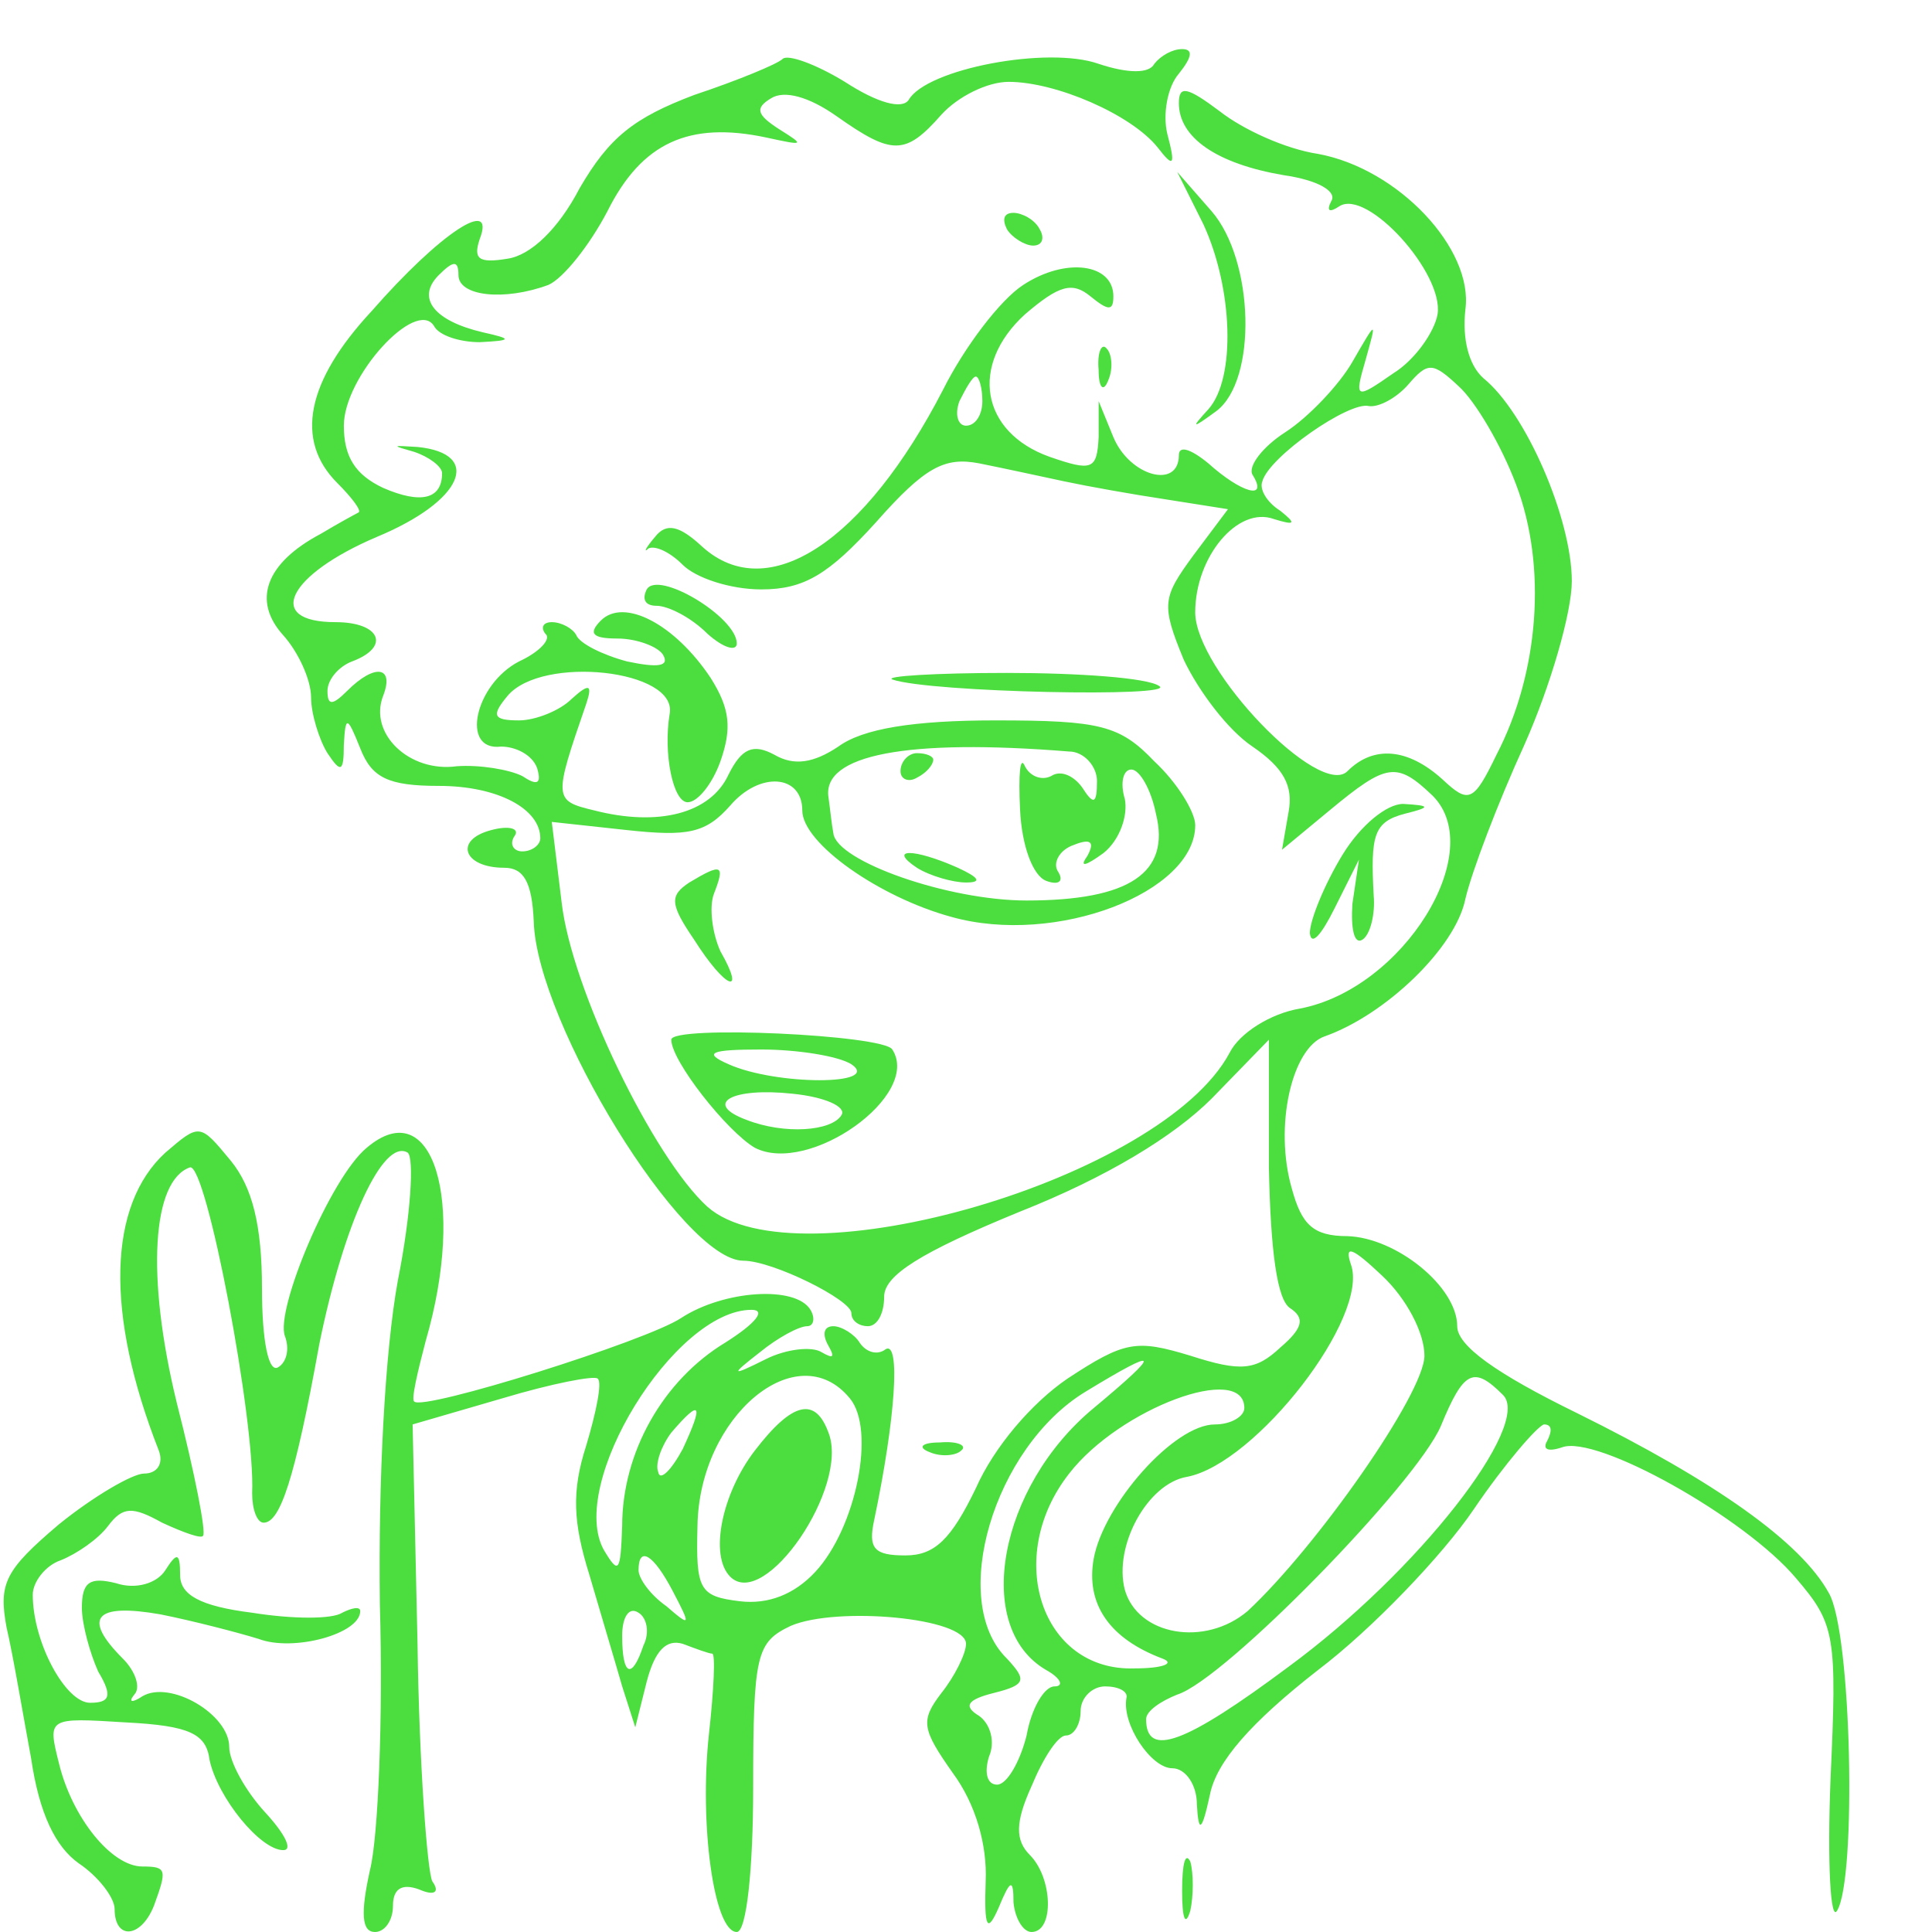 <?xml version="1.0" standalone="no"?>
<!DOCTYPE svg PUBLIC "-//W3C//DTD SVG 20010904//EN"
 "http://www.w3.org/TR/2001/REC-SVG-20010904/DTD/svg10.dtd">
<svg version="1.0" xmlns="http://www.w3.org/2000/svg"
 width="118pt" height="118pt" viewBox="0 0 118 118"
 preserveAspectRatio="xMidYMid meet">
<g transform="translate(0,118) scale(0.1,-0.1)"
fill="#4cdd3f" stroke="none">
<path d="M478 1144 c-3 -3 -27 -13 -54 -22 -37 -14 -52 -26 -70 -57 -13 -25
-30 -41 -44 -43 -18 -3 -21 0 -17 12 10 26 -24 4 -66 -44 -40 -43 -47 -79 -21
-105 9 -9 15 -17 13 -18 -2 -1 -13 -7 -23 -13 -34 -18 -42 -41 -23 -62 9 -10
17 -27 17 -38 0 -10 5 -26 10 -34 8 -12 10 -12 10 5 1 18 2 18 10 -2 7 -18 17
-23 48 -23 36 0 62 -14 62 -32 0 -4 -5 -8 -11 -8 -5 0 -8 4 -5 9 4 5 -3 7 -14
4 -23 -6 -17 -23 8 -23 12 0 17 -9 18 -33 2 -62 91 -207 128 -207 18 0 66 -24
66 -32 0 -5 5 -8 10 -8 6 0 10 8 10 18 0 13 22 27 83 52 53 21 94 46 117 69
l35 36 0 -78 c1 -51 5 -81 13 -86 9 -6 8 -12 -6 -24 -15 -14 -24 -15 -55 -5
-33 10 -40 9 -75 -14 -22 -15 -45 -42 -56 -67 -15 -31 -25 -41 -43 -41 -19 0
-23 4 -19 22 13 62 16 109 7 104 -5 -4 -12 -2 -16 4 -3 5 -11 10 -16 10 -6 0
-7 -5 -3 -12 4 -7 3 -8 -4 -4 -6 4 -22 2 -34 -4 -22 -11 -22 -10 -4 4 11 9 24
16 29 16 4 0 5 5 2 10 -9 15 -53 12 -79 -5 -21 -14 -158 -57 -163 -51 -2 1 2
18 7 37 25 86 4 152 -36 118 -22 -18 -56 -99 -50 -115 3 -8 1 -16 -4 -19 -6
-4 -10 16 -10 48 0 39 -6 62 -19 78 -19 23 -19 23 -40 5 -35 -32 -37 -98 -4
-182 3 -8 -1 -14 -9 -14 -7 0 -31 -14 -52 -31 -33 -28 -37 -36 -32 -63 4 -17
10 -53 15 -80 5 -34 15 -54 29 -64 12 -8 22 -21 22 -28 0 -19 16 -18 24 2 8
22 8 24 -7 24 -19 0 -43 30 -51 63 -7 28 -7 28 41 25 39 -2 49 -7 51 -23 5
-23 31 -55 45 -55 6 0 1 10 -11 23 -12 13 -22 31 -22 40 0 20 -36 41 -53 31
-6 -4 -9 -4 -5 1 4 4 1 14 -7 22 -25 25 -17 34 23 27 20 -4 47 -11 60 -15 21
-8 62 3 62 17 0 3 -5 2 -11 -1 -6 -4 -30 -4 -55 0 -32 4 -44 11 -44 23 0 14
-2 14 -9 3 -5 -8 -18 -12 -30 -8 -16 4 -21 1 -21 -15 0 -10 5 -28 10 -39 9
-15 7 -19 -5 -19 -15 0 -35 37 -35 66 0 8 8 18 17 21 10 4 23 13 29 21 9 12
15 12 33 2 13 -6 24 -10 25 -8 2 2 -5 38 -16 81 -19 78 -15 136 8 144 10 3 40
-155 38 -199 0 -10 3 -18 7 -18 10 0 19 26 34 109 15 74 39 126 54 117 4 -3 2
-38 -6 -78 -8 -44 -12 -122 -11 -198 2 -69 -1 -142 -6 -162 -6 -27 -5 -38 3
-38 6 0 11 7 11 16 0 10 5 14 16 10 9 -4 13 -2 8 5 -3 6 -8 71 -9 145 l-3 134
55 16 c30 9 56 14 58 12 3 -2 -1 -21 -7 -41 -9 -28 -8 -47 2 -79 7 -24 16 -54
20 -68 l8 -25 7 28 c5 19 12 26 22 23 8 -3 16 -6 18 -6 2 0 1 -22 -2 -49 -6
-55 3 -121 17 -121 6 0 10 39 10 88 0 82 2 89 23 99 28 12 107 5 107 -11 0 -6
-7 -20 -15 -30 -13 -17 -12 -22 7 -49 14 -19 21 -44 20 -66 -1 -29 1 -32 8
-16 7 17 9 18 9 3 1 -10 6 -18 11 -18 14 0 13 33 -1 47 -9 9 -9 20 1 42 7 17
16 31 21 31 5 0 9 7 9 15 0 8 7 15 15 15 8 0 14 -3 13 -7 -3 -16 15 -43 28
-43 8 0 15 -10 15 -22 1 -18 3 -17 8 6 4 20 25 44 66 76 33 25 76 70 95 98 19
28 39 51 43 52 5 0 5 -4 2 -10 -3 -5 0 -7 9 -4 21 8 112 -43 143 -80 24 -28
25 -35 21 -123 -2 -51 0 -87 4 -80 12 19 9 170 -5 194 -17 31 -69 68 -154 110
-49 24 -73 41 -73 53 0 24 -37 54 -67 55 -21 0 -28 7 -34 29 -11 38 0 86 20
93 37 13 80 54 86 84 4 17 20 59 36 94 16 36 29 81 29 100 0 38 -28 103 -54
124 -9 8 -13 24 -11 42 5 37 -41 86 -90 95 -20 3 -46 15 -60 26 -20 15 -25 16
-25 5 0 -21 23 -37 64 -44 21 -3 33 -10 29 -16 -3 -6 -1 -7 5 -3 17 11 64 -41
60 -66 -2 -11 -14 -28 -27 -36 -23 -16 -24 -16 -17 8 7 25 7 25 -8 -1 -8 -14
-27 -34 -41 -43 -14 -9 -23 -21 -20 -26 10 -16 -7 -11 -27 7 -11 9 -18 11 -18
5 0 -21 -30 -13 -40 11 l-9 22 0 -22 c-1 -20 -4 -21 -30 -12 -42 15 -49 56
-15 87 21 18 29 20 40 11 11 -9 14 -9 14 0 0 20 -29 24 -55 7 -14 -9 -36 -38
-49 -64 -48 -93 -107 -132 -147 -96 -14 13 -22 15 -29 6 -6 -7 -7 -10 -4 -7 4
2 13 -2 21 -10 8 -8 29 -15 48 -15 26 0 41 9 70 41 30 34 42 40 63 36 15 -3
38 -8 52 -11 14 -3 42 -8 62 -11 l38 -6 -21 -28 c-19 -26 -20 -30 -6 -64 9
-19 27 -43 42 -53 19 -13 25 -24 22 -40 l-4 -23 29 24 c35 29 41 30 63 9 34
-34 -18 -118 -81 -130 -18 -3 -37 -15 -43 -27 -41 -77 -265 -142 -319 -94 -33
30 -83 133 -89 186 l-6 49 46 -5 c37 -4 48 -2 63 15 18 21 44 19 44 -3 0 -20
47 -53 91 -65 64 -18 149 15 149 56 0 8 -11 26 -25 39 -21 22 -33 25 -97 25
-50 0 -81 -5 -96 -16 -15 -10 -27 -12 -39 -5 -13 7 -20 4 -28 -12 -11 -24 -43
-32 -82 -22 -25 6 -25 7 -5 65 4 12 2 13 -9 3 -7 -7 -22 -13 -32 -13 -16 0
-17 3 -7 15 21 25 104 16 99 -11 -4 -24 2 -54 11 -54 6 0 15 11 20 25 7 20 6
32 -6 51 -22 33 -53 49 -67 35 -8 -8 -5 -11 10 -11 12 0 25 -5 28 -10 4 -7 -3
-8 -22 -4 -15 4 -29 11 -31 16 -2 4 -9 8 -15 8 -5 0 -7 -3 -4 -7 4 -3 -3 -11
-16 -17 -27 -14 -36 -55 -11 -52 9 0 19 -5 22 -13 3 -10 0 -11 -9 -5 -8 4 -26
7 -40 6 -29 -4 -54 20 -45 43 7 18 -5 20 -22 3 -9 -9 -12 -9 -12 0 0 7 7 15
15 18 24 9 17 24 -10 24 -44 0 -29 29 25 52 53 22 65 51 25 55 -16 1 -16 1 -2
-3 9 -3 17 -9 17 -13 0 -16 -13 -19 -36 -9 -17 8 -24 19 -24 38 0 30 44 78 55
61 3 -6 16 -10 28 -10 20 1 20 2 2 6 -30 7 -41 21 -27 35 9 9 12 9 12 0 0 -13
28 -16 55 -6 9 4 25 24 36 45 21 42 50 55 97 45 23 -5 24 -5 8 5 -14 9 -15 13
-5 19 8 5 23 1 40 -11 34 -24 42 -24 64 1 10 11 28 20 41 20 29 0 75 -20 91
-40 10 -13 11 -11 6 8 -3 12 0 29 7 37 8 10 9 15 2 15 -6 0 -13 -4 -17 -9 -3
-6 -16 -6 -34 0 -31 11 -105 -3 -116 -22 -4 -6 -19 -2 -39 11 -18 11 -35 17
-38 14z m448 -260 c19 -50 14 -115 -12 -165 -14 -29 -17 -30 -33 -15 -21 19
-42 21 -58 5 -17 -17 -93 62 -93 97 0 34 26 65 48 57 13 -4 14 -3 4 5 -8 5
-13 13 -11 18 4 15 53 49 65 46 6 -1 17 5 24 13 12 14 15 14 31 -1 10 -9 26
-36 35 -60z m-326 51 c0 -8 -4 -15 -10 -15 -5 0 -7 7 -4 15 4 8 8 15 10 15 2
0 4 -7 4 -15z m53 -214 c9 0 17 -9 17 -18 0 -14 -2 -15 -9 -4 -5 7 -13 11 -19
7 -6 -3 -13 0 -16 6 -3 7 -4 -5 -3 -26 1 -23 8 -41 16 -44 8 -3 11 0 7 6 -3 5
1 13 10 16 10 4 13 2 8 -7 -5 -7 -1 -6 10 2 10 8 15 23 13 33 -3 10 -1 18 4
18 5 0 12 -12 15 -27 9 -36 -16 -53 -79 -53 -48 0 -116 24 -118 41 -1 5 -2 15
-3 22 -4 26 48 36 147 28z m217 -369 c0 -23 -66 -117 -108 -156 -26 -22 -67
-15 -75 13 -7 27 14 65 38 69 42 8 112 98 100 130 -4 12 1 10 19 -7 15 -14 26
-35 26 -49z m-427 8 c-38 -23 -63 -67 -63 -112 -1 -28 -2 -30 -11 -15 -23 40
43 147 90 147 9 0 3 -8 -16 -20z m225 -40 c-58 -48 -74 -134 -29 -160 9 -5 11
-10 5 -10 -6 0 -14 -13 -17 -30 -4 -16 -12 -30 -18 -30 -6 0 -8 7 -5 17 4 9 1
20 -6 25 -10 6 -7 10 9 14 20 5 20 8 8 21 -36 35 -8 129 48 163 46 28 47 25 5
-10z m-149 6 c16 -19 4 -79 -21 -106 -13 -14 -29 -20 -46 -18 -25 3 -27 7 -26
46 1 67 61 117 93 78z m399 2 c18 -18 -52 -108 -131 -166 -63 -47 -87 -56 -87
-32 0 5 9 11 19 15 29 9 146 129 161 164 14 34 20 37 38 19z m-158 -8 c0 -5
-8 -10 -18 -10 -25 0 -68 -49 -74 -82 -5 -28 10 -49 42 -61 8 -3 0 -6 -17 -6
-57 -2 -80 68 -40 119 31 40 107 68 107 40z m-343 -25 c-7 -13 -14 -20 -15
-14 -2 5 2 16 8 24 18 21 20 18 7 -10z m-6 -87 c11 -21 11 -22 -4 -9 -10 7
-17 17 -17 22 0 15 9 10 21 -13z m-18 -33 c-7 -21 -13 -19 -13 6 0 11 4 18 10
14 5 -3 7 -12 3 -20z"/>
<path d="M550 709 c0 -5 5 -7 10 -4 6 3 10 8 10 11 0 2 -4 4 -10 4 -5 0 -10
-5 -10 -11z"/>
<path d="M560 650 c8 -5 22 -9 30 -9 10 0 8 3 -5 9 -27 12 -43 12 -25 0z"/>
<path d="M461 294 c-20 -26 -28 -64 -15 -77 21 -21 73 55 60 88 -8 22 -22 19
-45 -11z"/>
<path d="M735 1043 c18 -39 20 -94 3 -113 -11 -12 -10 -12 5 -1 25 19 23 92
-3 122 l-21 24 16 -32z"/>
<path d="M615 1040 c3 -5 11 -10 16 -10 6 0 7 5 4 10 -3 6 -11 10 -16 10 -6 0
-7 -4 -4 -10z"/>
<path d="M671 954 c0 -11 3 -14 6 -6 3 7 2 16 -1 19 -3 4 -6 -2 -5 -13z"/>
<path d="M395 820 c-3 -6 -1 -10 6 -10 7 0 21 -7 31 -17 10 -9 18 -11 18 -6 0
16 -48 45 -55 33z"/>
<path d="M545 765 c23 -8 175 -11 163 -4 -7 5 -49 8 -93 8 -44 0 -75 -2 -70
-4z"/>
<path d="M820 658 c-11 -18 -20 -40 -20 -48 1 -8 7 -1 15 15 l15 30 -4 -27
c-1 -15 1 -25 6 -22 5 3 8 16 7 27 -2 37 0 45 19 50 16 4 16 5 -1 6 -10 0 -26
-13 -37 -31z"/>
<path d="M421 641 c-12 -8 -12 -13 3 -35 19 -30 32 -35 16 -7 -5 11 -7 27 -4
35 7 18 5 19 -15 7z"/>
<path d="M410 545 c0 -13 34 -56 51 -66 33 -17 102 32 84 60 -5 9 -135 15
-135 6z m110 -15 c19 -13 -46 -13 -75 0 -16 7 -11 9 20 9 22 0 47 -4 55 -9z
m-6 -31 c-6 -10 -35 -12 -58 -3 -27 10 -9 20 28 16 20 -2 33 -8 30 -13z"/>
<path d="M568 293 c7 -3 16 -2 19 1 4 3 -2 6 -13 5 -11 0 -14 -3 -6 -6z"/>
<path d="M722 25 c0 -17 2 -22 5 -12 2 9 2 23 0 30 -3 6 -5 -1 -5 -18z"/>
</g>
</svg>
